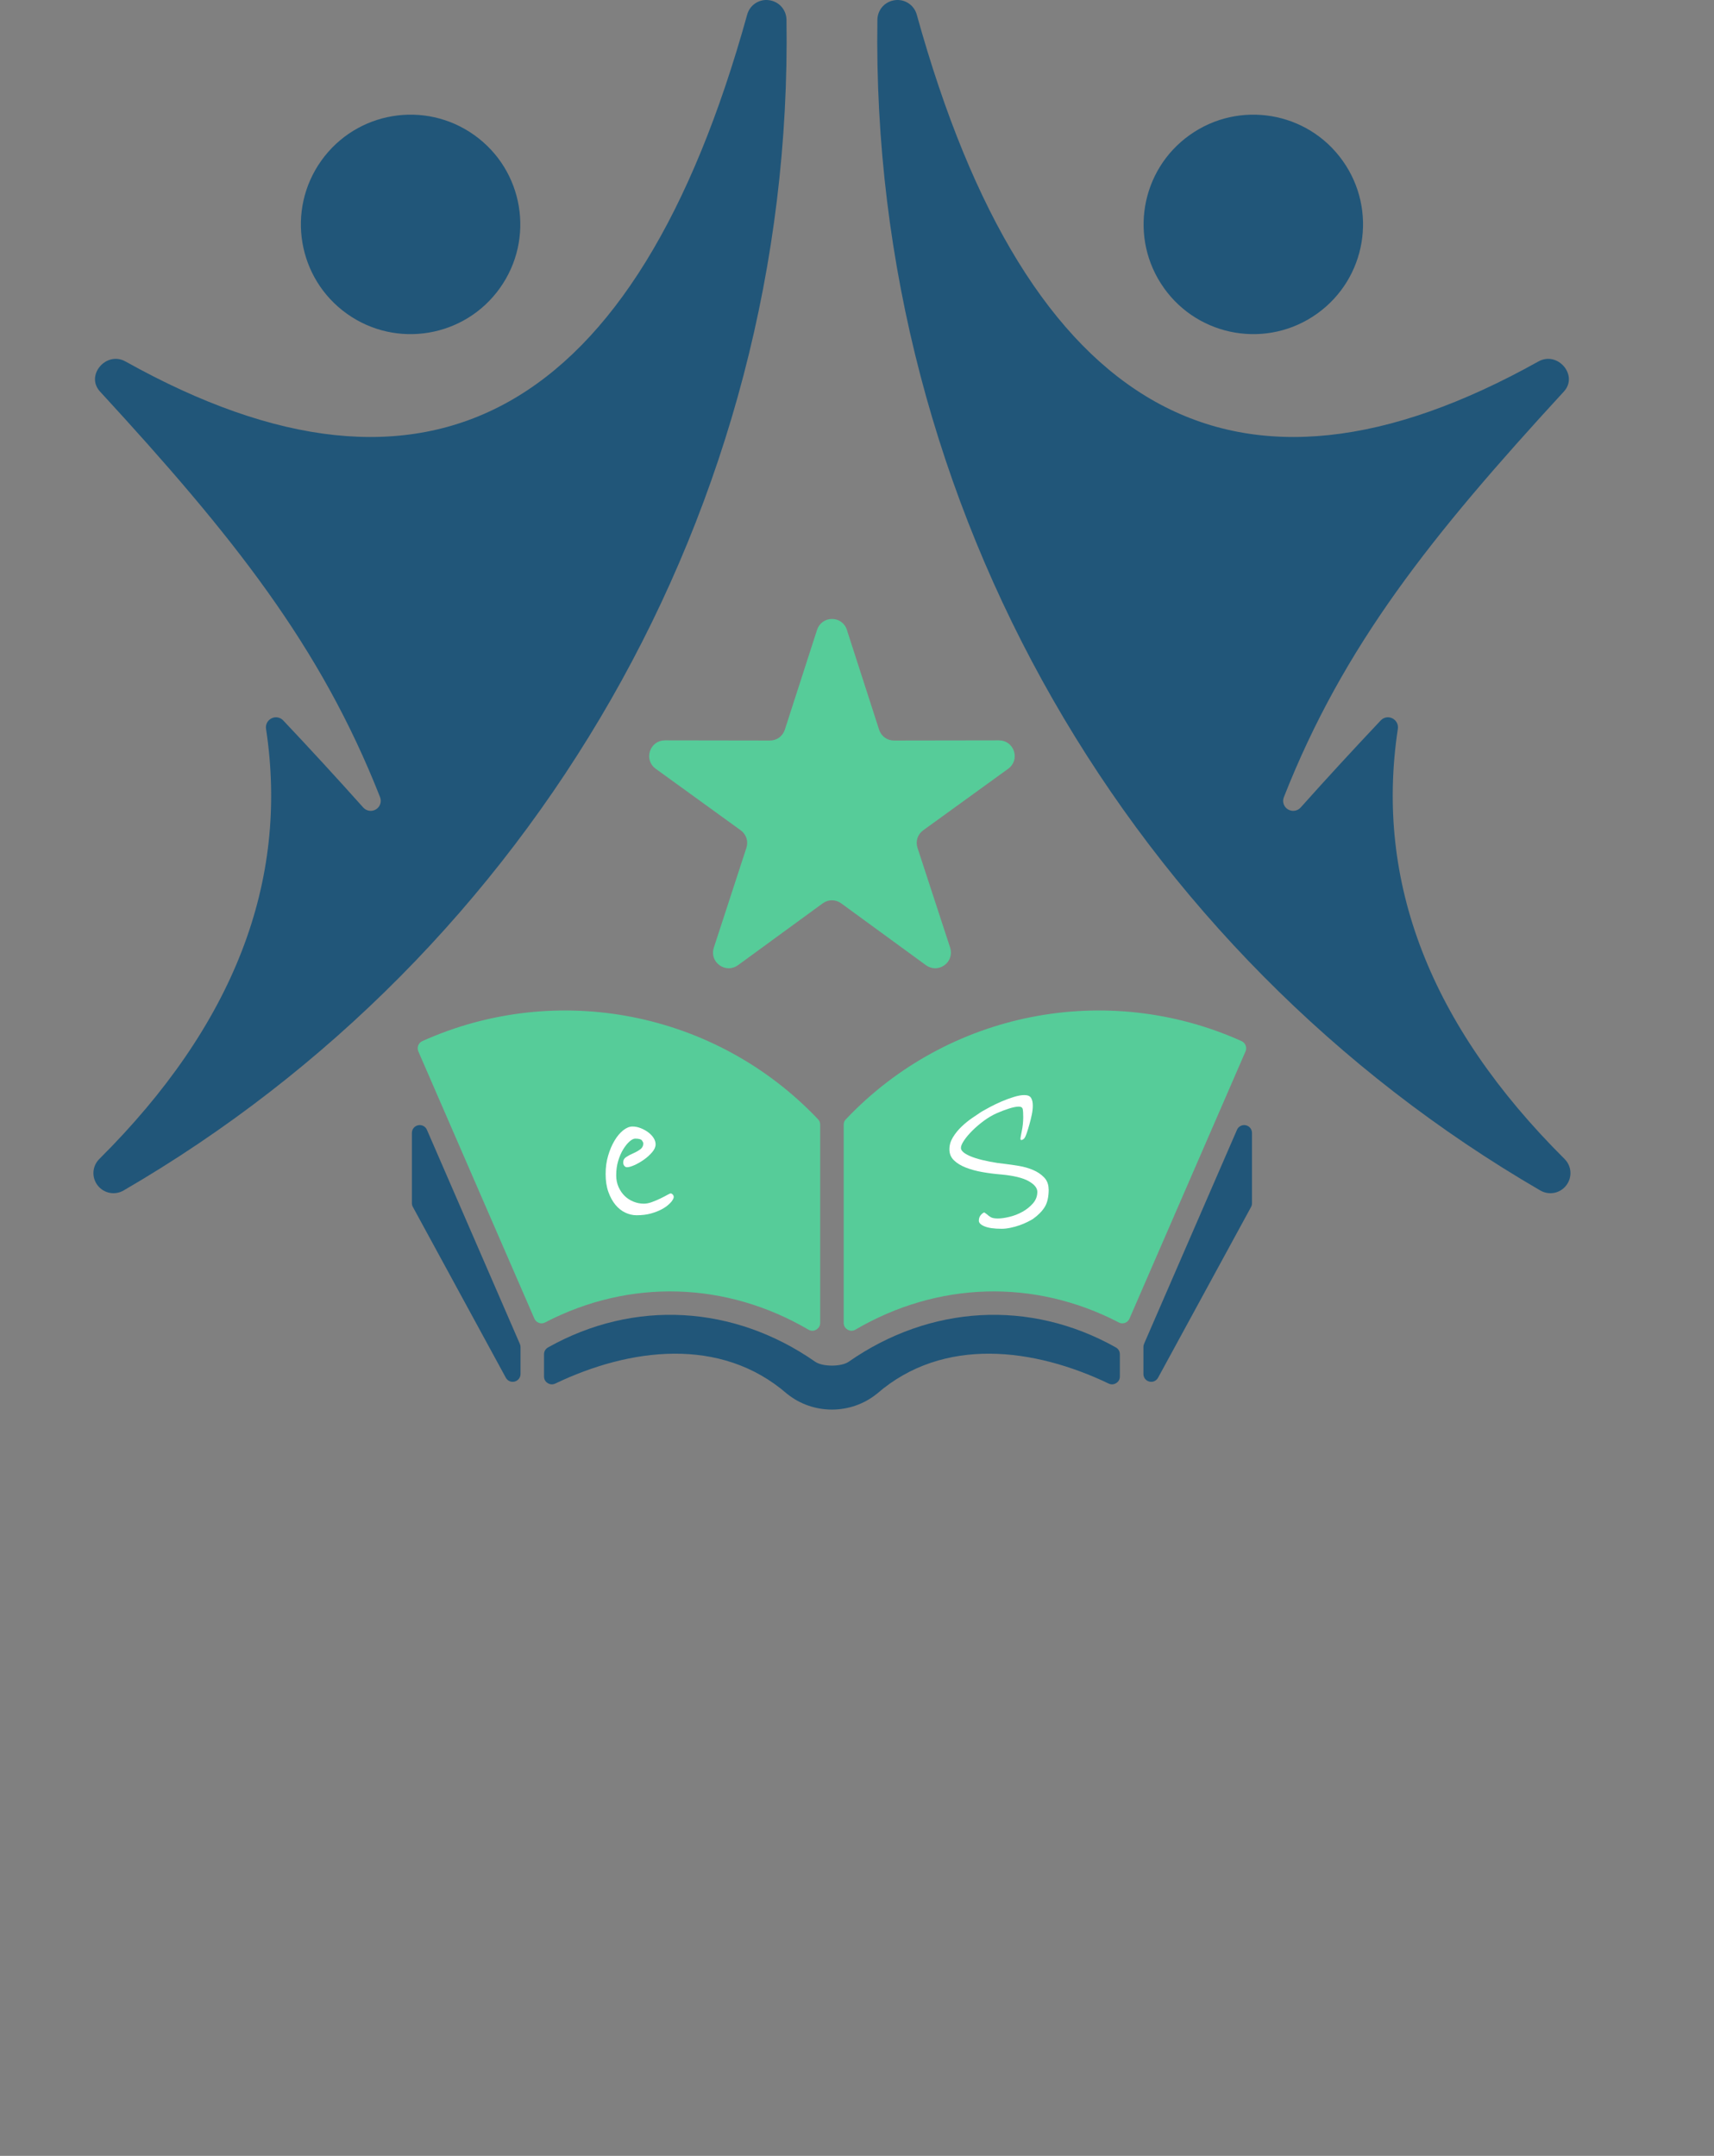 <svg xmlns="http://www.w3.org/2000/svg" id="Layer_2" data-name="Layer 2" viewBox="0 0 855.04 1075.24">
  <rect x="0" y="0" width="855.04" height="1075.24" fill="#808080" stroke="none"/>
  <defs>
    <style>
      .cls-1 {
        fill: #56cc99;
      }

      .cls-1, .cls-2 {
        fill-rule: evenodd;
      }

      .cls-1, .cls-2, .cls-3, .cls-4 {
        stroke-width: 0px;
      }

      .cls-2 {
        fill: #215679;
      }

      .cls-3 {
        fill: #fff;
      }

      .cls-4 {
        fill: #212121;
      }
    </style>
  </defs>
  <g id="main_logo" data-name="main logo">
      <g>
        <path class="cls-1" d="m271.95,659.55c42.35-21.97,90.4-20.32,131.33,3.6,1.25.74,2.66.74,3.91,0,1.25-.71,1.96-1.96,1.96-3.37v-98.87c0-1.05-.34-1.93-1.05-2.66-50.91-53.72-130.14-69.25-197.43-39-1.93.88-2.83,3.15-1.98,5.13l57.88,133.26c.45,1.02,1.22,1.76,2.3,2.15,1.02.37,2.1.28,3.09-.23h0Zm286.13,0h0c-42.35-21.97-90.42-20.32-131.33,3.6-1.25.74-2.66.74-3.91,0-1.25-.71-1.96-1.96-1.96-3.37v-98.87c0-1.05.34-1.93,1.08-2.66,50.88-53.72,130.11-69.25,197.4-39,1.93.88,2.84,3.15,1.98,5.13l-57.88,133.26c-.45,1.02-1.22,1.76-2.27,2.15-1.08.37-2.13.28-3.12-.23h0Z"/>
        <path class="cls-2" d="m437.47,695.12c33.19-28.8,78.63-22.76,115.6-5.07,1.22.6,2.58.51,3.74-.23,1.19-.71,1.84-1.9,1.84-3.29v-11.08c0-1.45-.71-2.69-2.01-3.43-42.97-24.15-92.75-21.09-133.26,7.14-3.66,2.58-13.04,2.58-16.72,0-40.51-28.23-90.25-31.29-133.26-7.14-1.28.74-2.01,1.98-2.01,3.43v11.08c0,1.39.65,2.58,1.84,3.29,1.16.74,2.52.82,3.77.23,36.94-17.69,82.38-23.73,115.57,5.07.03.03.09.06.11.08,12.93,10.43,31.75,10.43,44.67,0,.03-.03.08-.06.11-.08h0Z"/>
        <path class="cls-2" d="m570.7,670.29l46.38-106.81c.74-1.7,2.55-2.64,4.39-2.27,1.81.4,3.09,1.96,3.09,3.83v35.04c0,.68-.14,1.28-.45,1.87l-46.4,85.18c-.88,1.59-2.64,2.38-4.39,1.93-1.73-.45-2.92-1.98-2.92-3.8v-13.41c0-.57.08-1.05.31-1.56h0Z"/>
        <path class="cls-2" d="m259.34,670.29l-46.37-106.81c-.74-1.7-2.55-2.64-4.37-2.27-1.84.4-3.12,1.96-3.12,3.83v35.04c0,.68.14,1.28.48,1.87l46.37,85.18c.88,1.59,2.64,2.38,4.39,1.93,1.73-.45,2.95-1.98,2.95-3.8v-13.41c0-.57-.11-1.05-.34-1.56h0Z"/>
        <path class="cls-2" d="m62.56,180.26c151.34,84.53,254.72,26.87,310.17-172.94,1.3-4.82,5.95-7.91,10.91-7.23,4.96.65,8.62,4.76,8.7,9.72,3.69,243.92-126.94,465.65-330.69,583.94-4.37,2.52-9.84,1.45-12.93-2.52-3.12-4.03-2.75-9.64.85-13.21,67.01-66.7,94.73-138.22,83.14-214.53-.31-2.18.77-4.25,2.78-5.24,1.98-.96,4.28-.54,5.81,1.08,13.49,14.29,26.79,28.74,39.91,43.43,1.64,1.79,4.25,2.18,6.35.91,2.07-1.28,2.92-3.8,2.04-6.09-29.76-75.6-73.39-130.22-139.72-202.31-7.4-8.05,3.12-20.32,12.67-15h0Z"/>
        <path class="cls-2" d="m249.39,143.67c-17.55,24.63-51.73,30.36-76.34,12.81-24.6-17.55-30.33-51.7-12.78-76.34,17.55-24.6,51.7-30.33,76.31-12.78,24.63,17.52,30.36,51.7,12.81,76.31h0Z"/>
        <path class="cls-2" d="m767.48,180.26c-151.34,84.53-254.72,26.87-310.14-172.94-1.33-4.82-5.98-7.91-10.94-7.23-4.96.65-8.62,4.76-8.7,9.72-3.68,243.92,126.94,465.65,330.69,583.94,4.39,2.52,9.84,1.45,12.93-2.52,3.12-4.03,2.75-9.64-.85-13.21-67.01-66.7-94.71-138.22-83.14-214.53.31-2.18-.77-4.25-2.78-5.24-1.96-.96-4.28-.54-5.78,1.08-13.49,14.29-26.82,28.74-39.94,43.43-1.62,1.79-4.25,2.18-6.35.91-2.07-1.28-2.92-3.8-2.01-6.09,29.74-75.6,73.39-130.22,139.69-202.31,7.4-8.05-3.12-20.32-12.67-15h0Z"/>
        <path class="cls-2" d="m580.65,143.67c17.55,24.63,51.73,30.36,76.34,12.81,24.61-17.55,30.36-51.7,12.79-76.34-17.52-24.6-51.7-30.33-76.31-12.78-24.63,17.52-30.36,51.7-12.81,76.31h0Z"/>
        <path class="cls-1" d="m422.47,314.14l16.07,49.78c1.08,3.29,4,5.44,7.46,5.41l52.36-.08c3.43,0,6.41,2.13,7.45,5.41,1.08,3.29-.06,6.75-2.86,8.76l-42.38,30.67c-2.81,2.04-3.94,5.5-2.86,8.79l16.27,49.75c1.08,3.29-.06,6.75-2.83,8.76-2.81,2.04-6.43,2.04-9.24,0l-42.26-30.84c-2.81-2.04-6.43-2.04-9.24,0l-42.26,30.84c-2.78,2.04-6.44,2.04-9.24,0-2.78-2.01-3.91-5.47-2.81-8.76l16.24-49.75c1.08-3.29-.06-6.75-2.86-8.79l-42.38-30.67c-2.81-2.01-3.94-5.47-2.86-8.76,1.08-3.29,4-5.41,7.46-5.41l52.36.08c3.46.03,6.38-2.13,7.46-5.41l16.07-49.78c1.08-3.29,4-5.44,7.46-5.44s6.38,2.15,7.46,5.44h0Z"/>
        <path class="cls-3" d="m335.97,596.31c.08.17.12.42.12.75,0,.5-.38,1.25-1.13,2.26-.25.33-.79.88-1.63,1.63-.84.75-1.96,1.5-3.38,2.26-1.42.75-3.15,1.42-5.2,2.01-2.05.58-4.45.88-7.21.88-1.92,0-3.8-.44-5.64-1.32-1.84-.88-3.47-2.17-4.89-3.89-1.42-1.71-2.59-3.84-3.51-6.39-.92-2.55-1.38-5.53-1.38-8.96s.42-6.31,1.25-9.15c.83-2.84,1.9-5.35,3.2-7.52,1.29-2.17,2.74-3.88,4.32-5.14,1.59-1.25,3.13-1.88,4.64-1.88,1.34,0,2.69.27,4.07.81,1.38.54,2.63,1.23,3.76,2.07,1.13.84,2.02,1.78,2.69,2.82.67,1.05,1,2.11,1,3.2,0,1.25-.56,2.55-1.69,3.88-1.13,1.34-2.49,2.57-4.07,3.7-1.59,1.13-3.18,2.05-4.76,2.76-1.59.71-2.84,1.07-3.76,1.07-.5,0-.94-.23-1.32-.69-.38-.46-.56-1.02-.56-1.69,0-1.17.52-2.09,1.57-2.76,1.04-.67,2.19-1.27,3.45-1.82,1.25-.54,2.4-1.19,3.45-1.94,1.04-.75,1.57-1.8,1.57-3.13,0-.17-.21-.58-.63-1.25-.42-.67-1.55-1-3.38-1-.84,0-1.8.48-2.88,1.44-1.09.96-2.13,2.26-3.13,3.88-1,1.63-1.84,3.55-2.51,5.76-.67,2.21-1,4.62-1,7.21,0,2.17.4,4.14,1.19,5.89.79,1.75,1.82,3.24,3.07,4.45,1.25,1.21,2.71,2.15,4.39,2.82,1.67.67,3.38,1,5.14,1,1.25,0,2.61-.27,4.07-.81,1.46-.54,2.84-1.13,4.14-1.75,1.29-.63,2.42-1.21,3.38-1.75.96-.54,1.57-.81,1.82-.81s.52.13.81.38c.29.25.48.5.56.75Z"/>
        <path class="cls-3" d="m523.15,593.18c0,3.76-.67,6.71-2,8.84-1.34,2.13-3.3,4.12-5.89,5.95-.67.42-1.59.92-2.76,1.5-1.17.59-2.47,1.13-3.89,1.63-1.42.5-2.92.92-4.51,1.25-1.59.33-3.05.5-4.39.5-3.76,0-6.6-.4-8.52-1.19-1.92-.79-2.88-1.73-2.88-2.82,0-1.17.33-2.13,1-2.88.67-.75,1.25-1.17,1.75-1.25l1.38,1c.42.42,1,.86,1.75,1.32.75.46,1.96.69,3.63.69,1.59,0,3.51-.27,5.76-.82,2.26-.54,4.41-1.38,6.45-2.51,2.05-1.13,3.8-2.53,5.26-4.2,1.46-1.67,2.19-3.59,2.19-5.76,0-1.92-1.44-3.7-4.32-5.33-2.88-1.63-7.42-2.74-13.6-3.32-3.18-.25-6.31-.65-9.4-1.19-3.09-.54-5.87-1.29-8.33-2.26-2.47-.96-4.45-2.17-5.95-3.63-1.5-1.46-2.26-3.28-2.26-5.45s.58-4.09,1.75-6.02c1.17-1.92,2.61-3.7,4.32-5.33,1.71-1.63,3.49-3.07,5.33-4.32,1.84-1.25,3.38-2.3,4.64-3.13,1-.58,2.4-1.36,4.2-2.32,1.79-.96,3.72-1.88,5.76-2.76,2.05-.88,4.09-1.63,6.14-2.26,2.05-.63,3.78-.94,5.2-.94,1.67,0,2.8.46,3.38,1.38.58.92.88,2.21.88,3.88,0,1.42-.17,2.93-.5,4.51-.33,1.59-.71,3.13-1.13,4.64-.42,1.5-.81,2.82-1.19,3.95-.38,1.13-.65,1.86-.82,2.19-.33.75-.71,1.25-1.13,1.5-.42.25-.71.38-.88.38-.33,0-.5-.21-.5-.63,0-.25.06-.73.19-1.44.13-.71.29-1.57.5-2.57.21-1,.38-2.09.5-3.26.12-1.17.19-2.34.19-3.51,0-1.84-.08-3.17-.25-4.01-.17-.83-.84-1.25-2.01-1.25s-2.76.31-4.76.94c-2,.63-4.05,1.4-6.14,2.32-2.26,1-4.45,2.3-6.58,3.88-2.13,1.59-4.03,3.22-5.7,4.89-1.67,1.67-3.03,3.28-4.07,4.83-1.04,1.55-1.57,2.78-1.57,3.7,0,1,.69,1.94,2.07,2.82,1.38.88,3.13,1.65,5.26,2.32,2.13.67,4.49,1.25,7.08,1.75,2.59.5,5.14.88,7.65,1.13,2.09.25,4.39.58,6.89,1,2.51.42,4.84,1.09,7.02,2.01,2.17.92,4.01,2.15,5.51,3.7,1.5,1.55,2.26,3.53,2.26,5.95Z"/>
      </g>
  </g>
</svg>